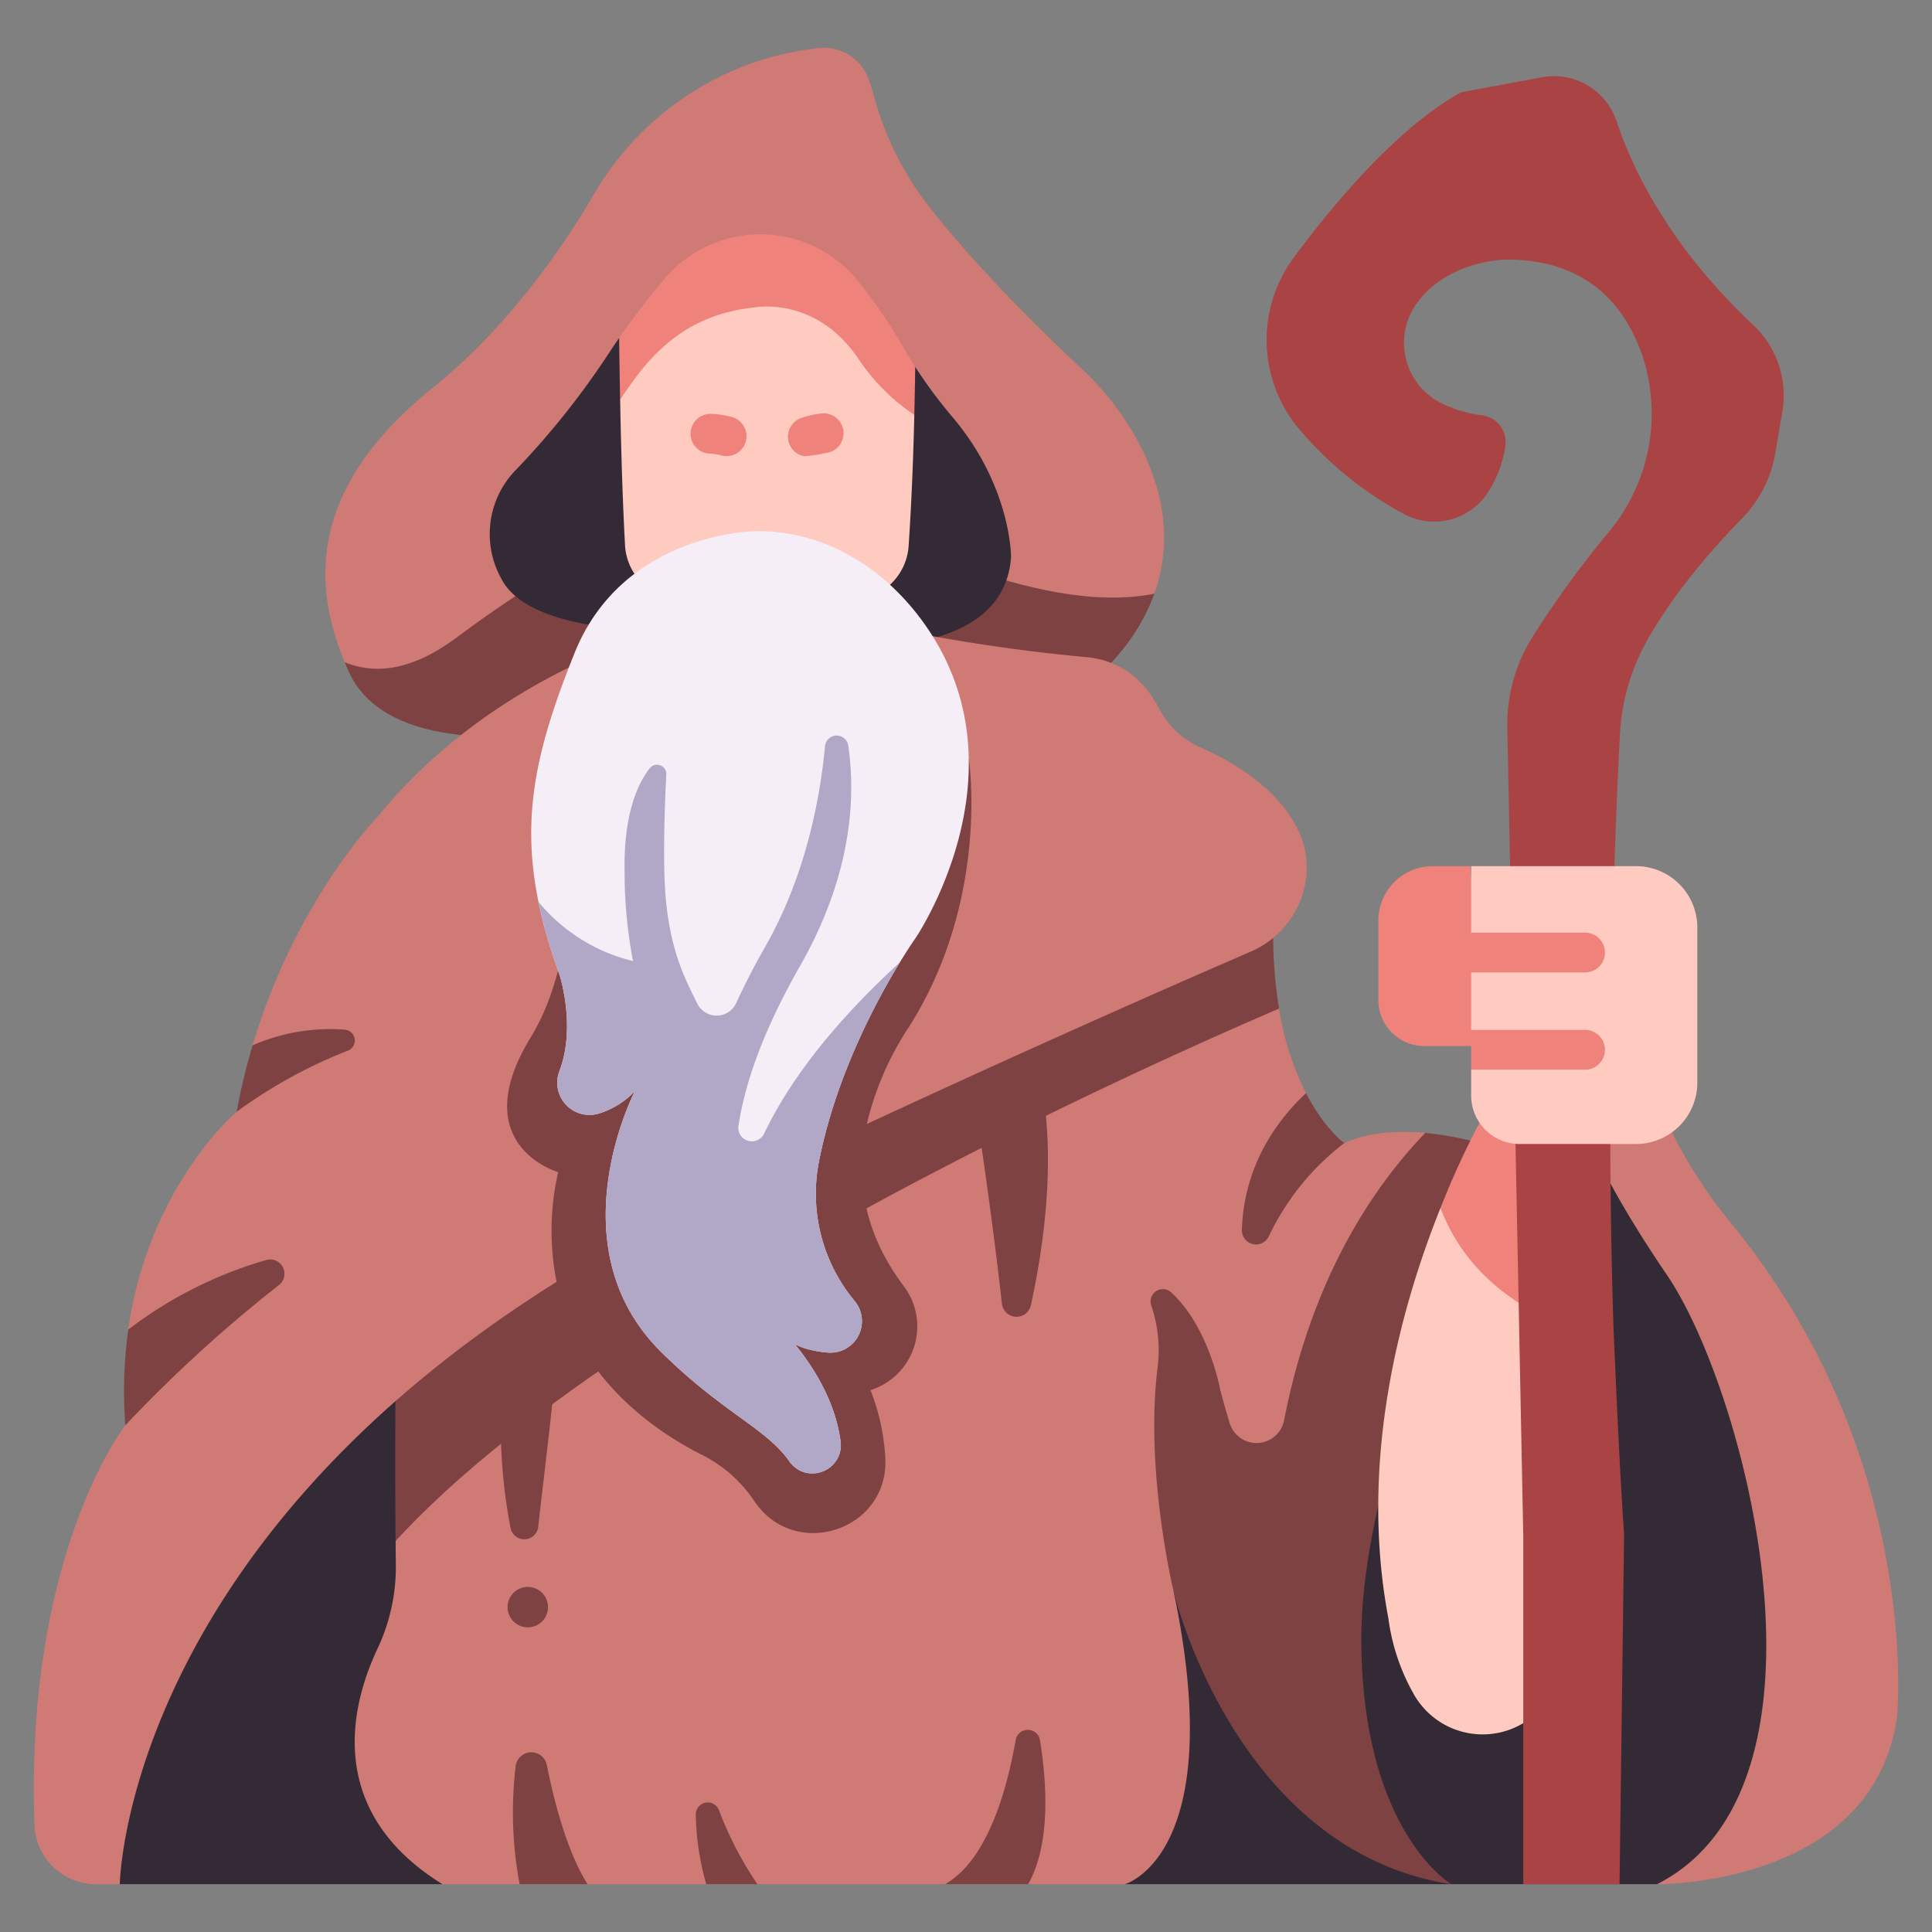 <svg id="icon" height="512" viewBox="0 0 340 340" width="512" xmlns="http://www.w3.org/2000/svg"><rect x="0" y="0" width="340" height="340" fill="#808080" stroke="none"/><path d="m308.489 57.141c-14.585-13.7-21.121-27.176-24.026-35.873a11.6 11.6 0 0 0 -13.134-7.668l-14.178 2.636c-11.54 6.308-23.225 20.636-29.522 29.16a24.353 24.353 0 0 0 .7 29.751 63.041 63.041 0 0 0 18.565 15.222 11.28 11.28 0 0 0 14.571-3.151 20.094 20.094 0 0 0 3.448-8.726 4.711 4.711 0 0 0 -4-5.385 22.726 22.726 0 0 1 -7.6-2.325 11.883 11.883 0 0 1 -3.8-17.655c5.649-7.448 15.588-7.448 15.588-7.448 14.353 0 21 8.224 24 17.131a32.555 32.555 0 0 1 -6.195 31.072 174.855 174.855 0 0 0 -13.19 18.166 28.991 28.991 0 0 0 -4.45 16.062l.956 48.282h17.321c.322-21.332 1.075-38.273 1.525-46.939a37.915 37.915 0 0 1 4.621-16.437c4.914-8.862 12.184-16.993 16.894-21.8a21.353 21.353 0 0 0 5.822-11.358l1.271-7.464a17.023 17.023 0 0 0 -5.187-15.253z" fill="#a44"/><path d="m144 8.466c-.23.025-.467.052-.708.082a52.273 52.273 0 0 0 -38.73 25.576c-5.619 9.586-15.181 23.469-28.373 34.1-21.445 17.281-21.5 33.962-15.527 48.317 13.488 16.63 75.718 3.664 142.473-12.05 2.547-7.126 2.829-16.261-3.031-27.1a49.91 49.91 0 0 0 -9.933-12.661c-5.924-5.531-18.011-17.24-26.9-28.658a54.732 54.732 0 0 1 -9.483-19.215c-.278-1.013-.607-2.065-.994-3.1a8.368 8.368 0 0 0 -8.794-5.291z" fill="#d07a76"/><path d="m203.132 104.49c-21.267 4.179-48.783-12.228-64.465-15.609-17.014-3.669-39.613 9.4-58.412 23.384-8.413 6.259-14.94 6.22-19.59 4.275.249.6.505 1.195.775 1.786 6.723 14.748 32.967 10.844 32.967 10.844l95-7.157s9.693-6.247 13.725-17.523z" fill="#7f4242"/><path d="m108.956 59.482q-1.128 1.623-2.253 3.347a142.007 142.007 0 0 1 -16.221 20.183 16.139 16.139 0 0 0 -2.2 18.925c3.868 7.381 18.191 8.877 27.31 9.055a115.847 115.847 0 0 1 15.889 1.384c14.835 2.353 45.056 4.764 46.449-14.316 0 0 .1-12.384-10.336-24.7a84.345 84.345 0 0 1 -6.538-8.8z" fill="#342a35"/><path d="m21.08 331.584h56.767v-106.518s-58.675 37.612-56.767 106.518z" fill="#342a35"/><path d="m197.961 331.584h57.422l-39.865-68.093h-23.47z" fill="#342a35"/><path d="m255.383 331.584h36.243s31.378-4.965 23.823-68.093l-25.333-59.573-44 5.778s-47.688 99.777 9.267 121.888z" fill="#342a35"/><path d="m69.617 271.2q.018 1.97.042 3.97a33.592 33.592 0 0 1 -3.159 14.83c-4.5 9.464-9.772 28.472 11.345 41.58h13.6c3.5-1.953 7.582-1.564 11.952 0h20.89a14.749 14.749 0 0 1 9 0h33.039c6.053-1.373 11.306-1.816 14.618 0h17.016s18.308-4.993 8.6-51.433l25.993-.228 18.264-80.55c-4.707-.427-9.858-.164-14.247 1.79-4.466.192-6.252-3.388-6.741-8.793a50.458 50.458 0 0 1 -4.75-14.867c-51.249 3.745-133.088 47.567-155.462 93.701z" fill="#d07a76"/><path d="m255.383 331.584s-15.812-9.382-15.812-43.225 25.521-85.716 25.521-85.716a58.221 58.221 0 0 0 -14.275-3.268c-8.758 9.113-19.872 25-24.846 50.607a4.941 4.941 0 0 1 -9.569.467c-.533-1.759-1.085-3.689-1.65-5.805 0 0-1.946-11.077-8.67-17.233a2.167 2.167 0 0 0 -3.476 2.347 24.494 24.494 0 0 1 1.071 11.229c-2.185 18.327 2.883 39.164 2.883 39.164l.024.1c.558 2.249 11.782 45.611 48.799 51.333z" fill="#7f4242"/><path d="m166.678 166.786c-22.829 6.556-49.175 17.85-72.659 37.289a14.635 14.635 0 0 0 4.208 2.2c-6.315 29.673 14.486 44.287 25.239 49.725a23.907 23.907 0 0 1 9.13 7.943c.08.12.161.238.241.354 7.082 10.325 23.344 5.1 22.978-7.412a38.165 38.165 0 0 0 -2.62-12.238q.515-.178.994-.371a11.752 11.752 0 0 0 4.86-17.939c-8.031-10.645-11.822-25.6.882-45.568a67.646 67.646 0 0 0 6.747-13.983z" fill="#7f4242"/><path d="m225.088 177.5a83.647 83.647 0 0 1 -.774-19.8s-97.367-.832-154.512 71.014c0 0-.394 19.549-.184 42.485 38.37-41.805 131.165-83.282 155.47-93.699z" fill="#7f4242"/><path d="m149.759 105.556a10.15 10.15 0 0 0 10.141-9.451c.484-7.093.806-14.845 1.007-23.094-6.856-13.038-13.7-26.12-25.887-23.03-12.306 2.025-21.619 7.925-25.887 20.358.182 9.462.453 18.141.861 25.6a10.161 10.161 0 0 0 10.144 9.616z" fill="#ffcac0"/><path d="m228.369 145.917c4.032 8.107.075 17.95-8.235 21.544-12.2 5.275-37.142 16.207-67.595 30.348-19.8 2.2-37.952 11.674-54.589 27.782-76.072 47.622-76.87 105.993-76.87 105.993h-4.2a10.817 10.817 0 0 1 -10.815-10.417c-1.688-47.888 15.994-70.339 15.994-70.339 1.734-6.248 2.387-12.06.512-16.853 3.612-25.312 19.077-38.321 19.077-38.321a13.55 13.55 0 0 0 2.786-11.629c7.616-25.6 22.026-40.28 22.026-40.28 25.791-31.668 65.594-36.565 65.594-36.565l21.248 2.612a311.917 311.917 0 0 0 37.939 5.858 15.127 15.127 0 0 1 10.78 5.957 26.649 26.649 0 0 1 2.105 3.338 14.921 14.921 0 0 0 7.154 6.6c5.32 2.333 13.382 6.92 17.089 14.372z" fill="#d07a76"/><path d="m170.5 133.526-71.067-6.287s5.715 36.151-5.99 55.237 4.788 23.8 4.788 23.8a45.971 45.971 0 0 0 -.273 19.325 273.559 273.559 0 0 1 27.271-14.925c9.444-4.512 18.6-8.818 27.314-12.863a53.038 53.038 0 0 1 7.392-17.043c14.365-22.595 10.565-47.244 10.565-47.244z" fill="#7f4242"/><path d="m132.831 93.482s-23.182.206-31.715 21.434-10.6 34.614-2.64 56.668c0 0 2.94 8.99 0 16.845a5.669 5.669 0 0 0 6.97 7.515 14.534 14.534 0 0 0 6.292-3.937s-14.218 27.324 4.645 45.948c10.864 10.726 18.489 13.4 22.547 19.24a4.983 4.983 0 0 0 9-3.539c-.675-5.012-2.95-10.807-8.07-17.141 0 0 1.692 1.164 5.84 1.517a5.544 5.544 0 0 0 4.786-8.973 29.518 29.518 0 0 1 -6.306-24.945c4.235-21.175 16.94-39.023 16.94-39.023s19.36-28.435 2.43-54.038c-6.906-10.445-17.793-17.652-30.314-17.575z" fill="#f5eef7"/><path d="m277.651 194.972s1.711 8.841 15.686 29.376 31.942 90.127-1.711 107.236c0 0 37.954.425 42.209-29.377 0 0 4.621-45.663-29.123-86.839a86.569 86.569 0 0 1 -8.33-12.073 51.007 51.007 0 0 1 -3.831-8.069z" fill="#d07a76"/><path d="m253.5 212.588c-7.154 17.846-14.393 44.6-9.169 72.21a36.643 36.643 0 0 0 4.384 13.19 13.905 13.905 0 0 0 24.481-.142 64.06 64.06 0 0 0 5.748-15.4v-47.981c-7.527-13.046-15.887-21.065-25.444-21.877z" fill="#ffcac0"/><path d="m253.506 212.588c2.469 6.565 7.49 13.667 17.451 18.835a36.717 36.717 0 0 0 7.991 3.042v-43.6h-14.783a145.716 145.716 0 0 0 -10.659 21.723z" fill="#ef837c"/><path d="m128.77 80.149a3.485 3.485 0 0 1 -1.835-.012 10.128 10.128 0 0 0 -2.047-.309 3.5 3.5 0 1 1 .408-6.987 16.863 16.863 0 0 1 3.515.552 3.5 3.5 0 0 1 -.041 6.756z" fill="#ef837c"/><path d="m141.494 80.291a3.5 3.5 0 0 1 -.483-6.739 16.919 16.919 0 0 1 3.472-.781 3.5 3.5 0 1 1 .865 6.946 24.819 24.819 0 0 1 -3.854.574z" fill="#ef837c"/><g fill="#7f4242"><path d="m22.059 250.828a244.715 244.715 0 0 1 27.013-24.668 2.516 2.516 0 0 0 -2.281-4.4 73.454 73.454 0 0 0 -24.207 12.212 77.4 77.4 0 0 0 -.525 16.856z"/><path d="m44.455 183.958a110.584 110.584 0 0 0 -2.807 11.7 86.722 86.722 0 0 1 19.552-10.758 1.909 1.909 0 0 0 -.518-3.694 34.159 34.159 0 0 0 -16.227 2.752z"/><path d="m97.665 241.531c-.271 4.933-1.806 16.953-2.948 27.168a2.465 2.465 0 0 1 -4.873.182 95.28 95.28 0 0 1 -1.6-22.746c1.181-18.685 9.421-4.604 9.421-4.604z"/><path d="m96.226 310.593a2.777 2.777 0 0 0 -5.482.265 68.437 68.437 0 0 0 .7 20.726h11.956c-3.42-5.429-5.711-13.703-7.174-20.991z"/><path d="m126.511 318.529a2.107 2.107 0 0 0 -4.064.817 47.028 47.028 0 0 0 1.844 12.238h9a62.643 62.643 0 0 1 -6.78-13.055z"/><path d="m178.746 306.205c-1.641 9.325-5.124 21.216-12.419 25.379h14.618c3.876-6.937 3.374-17.26 2.073-25.351a2.167 2.167 0 0 0 -4.272-.028z"/><path d="m171.445 193.489s2.6 15.817 4.877 35.938a2.587 2.587 0 0 0 5.1.262c2.289-10.52 4.367-25.492 1.859-38.823z"/><path d="m229.834 192.368c-8.7 8.215-11.073 17.218-11.287 24.085a2.492 2.492 0 0 0 4.736 1.14 44.864 44.864 0 0 1 13.287-16.43s-3.457-2.455-6.736-8.795z"/><circle cx="92.881" cy="282.83" r="3.559"/></g><path d="m144.184 204.114c2.993-14.966 10.213-28.261 14.192-34.776-12.685 11.629-19.91 21.8-23.915 30.175a2.386 2.386 0 0 1 -4.5-1.436c1.522-9.748 5.889-19.394 10.884-28.177 9.109-16.016 9.763-29.586 8.431-38.694a2.059 2.059 0 0 0 -4.087.107c-.887 9.441-3.453 22.879-10.524 35.3-1.788 3.142-3.531 6.466-5.116 9.926a3.792 3.792 0 0 1 -6.837.084c-2.516-5.051-5.511-10.834-5.794-23.029-.153-6.6.13-13.259.34-17.285a1.639 1.639 0 0 0 -2.932-1.09c-2.176 2.8-4.638 8.252-4.406 18.512a81.543 81.543 0 0 0 1.483 15.4 30.975 30.975 0 0 1 -16.639-10.419 92.6 92.6 0 0 0 3.712 12.875s2.94 8.99 0 16.845a5.669 5.669 0 0 0 6.97 7.516 14.545 14.545 0 0 0 6.292-3.938s-14.218 27.324 4.645 45.948c10.863 10.726 18.488 13.4 22.546 19.24 2.963 4.266 9.7 1.586 9-3.561-.679-5.007-2.955-10.795-8.067-17.119 0 0 1.69 1.162 5.83 1.516a5.547 5.547 0 0 0 4.8-8.974 29.513 29.513 0 0 1 -6.308-24.946z" fill="#b1a7c6"/><path d="m161.065 64.56c-.74-1.146-1.456-2.308-2.136-3.493a86.587 86.587 0 0 0 -8.229-11.941 22.025 22.025 0 0 0 -33.751-.035c-2.566 3.018-5.277 6.488-7.991 10.393q.069 5.572.171 10.855c4.4-6.6 10.438-14.909 23.75-16.246 0 0 10.661-2.056 18.16 9.016a35.7 35.7 0 0 0 9.862 9.9q.099-4.142.164-8.449z" fill="#ef837c"/><path d="m283.934 233.17c-.748-23.728-.645-46.325-.259-64.8a166.171 166.171 0 0 0 -17.592 1.578l1.174 59.329.813 41.061v61.247h16.945l.8-61.65c-.897-12.285-1.881-36.765-1.881-36.765z" fill="#a44"/><path d="m258.762 152.428h-6.617a9.577 9.577 0 0 0 -9.577 9.577v13.984a8.1 8.1 0 0 0 8.1 8.1h10.086z" fill="#ef837c"/><path d="m287.9 152.428h-29v11.7a11.04 11.04 0 0 1 0 7v10.112a9.662 9.662 0 0 1 0 7v4.563a8.522 8.522 0 0 0 8.522 8.522h20.478a10.8 10.8 0 0 0 10.8-10.8v-27.301a10.8 10.8 0 0 0 -10.8-10.796z" fill="#ffcac0"/><path d="m278.948 164.132h-20.048v7h20.046a3.5 3.5 0 0 0 0-7z" fill="#ef837c"/><path d="m278.948 181.244h-20.048v7h20.046a3.5 3.5 0 0 0 0-7z" fill="#ef837c"/></svg>
